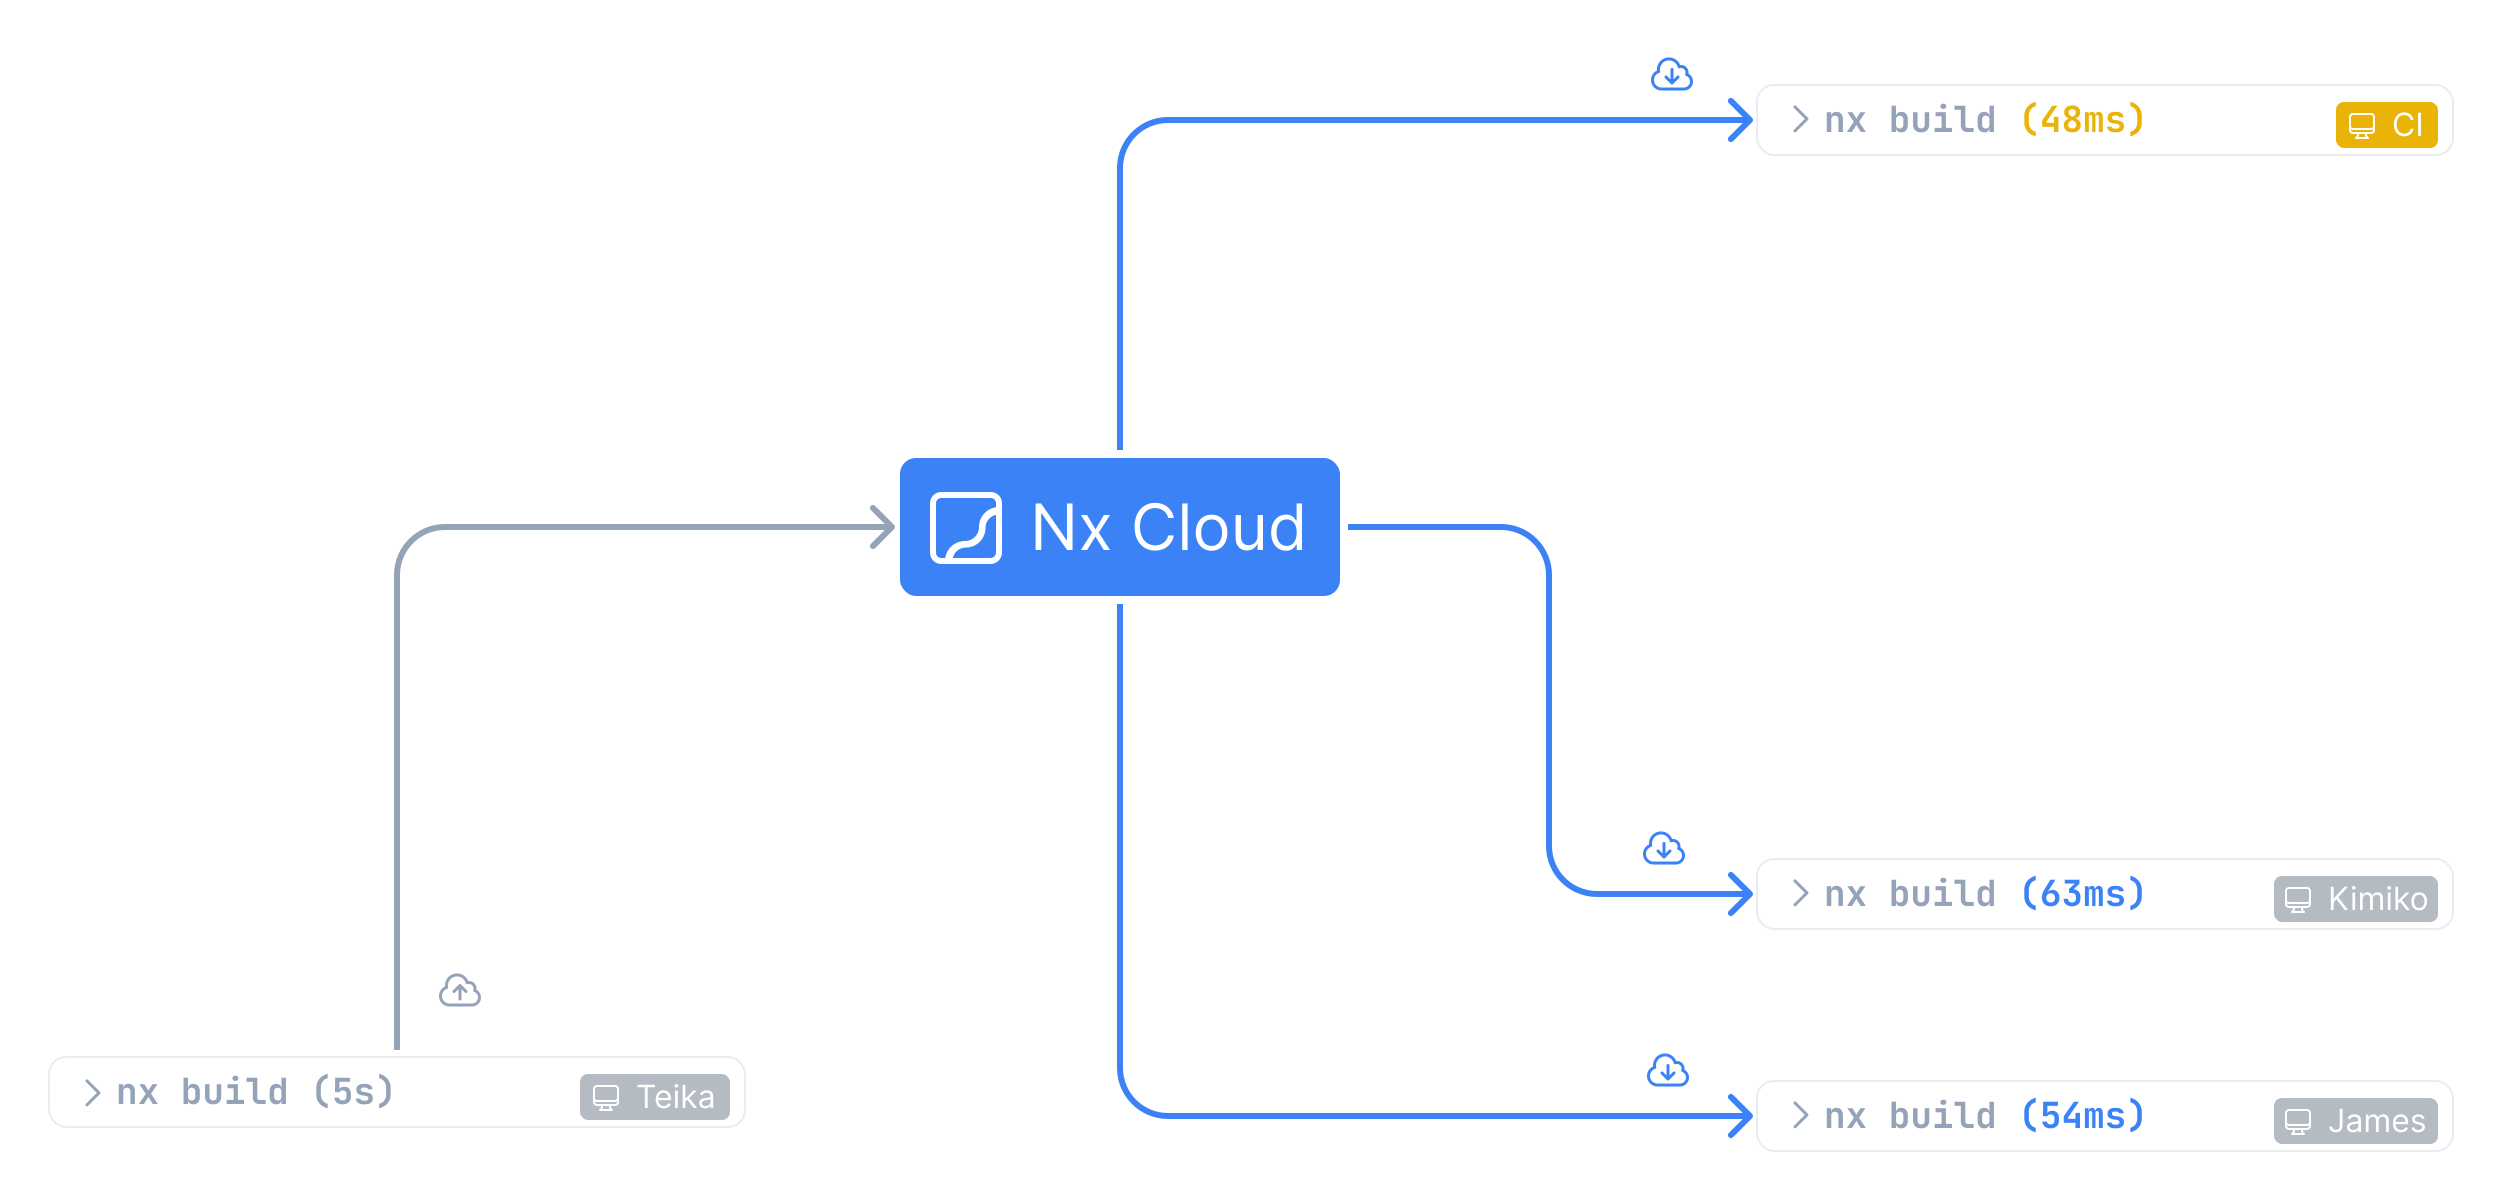 <svg xmlns="http://www.w3.org/2000/svg" fill="none" viewBox="0 0 1250 600"><rect width="220" height="69" x="450" y="229" fill="#3B82F6" rx="8"/><rect width="348" height="35" x="24.5" y="528.5" stroke="#94A3B8" stroke-opacity=".2" rx="8.5"/><path stroke="#94A3B8" stroke-linecap="round" stroke-linejoin="round" stroke-width="1.5" d="m43.469 540.438 6 6-6 6"/><path fill="#94A3B8" d="M59.386 552v-9.9h2.196v1.89h.612l-.612.522c0-.816.234-1.452.702-1.908.48-.456 1.134-.684 1.962-.684.972 0 1.746.324 2.322.972.588.648.882 1.518.882 2.61V552H65.2v-6.264c0-.6-.156-1.062-.468-1.386-.312-.324-.75-.486-1.314-.486-.552 0-.99.168-1.314.504-.312.336-.468.816-.468 1.44V552h-2.25Zm10.055 0 3.456-5.112-3.222-4.788h2.538l1.53 2.43c.096.144.18.306.252.486.084.18.15.324.198.432.048-.108.114-.252.198-.432a6.02 6.02 0 0 1 .252-.486l1.548-2.43h2.538l-3.222 4.788L78.945 552h-2.556l-1.71-2.718a4.975 4.975 0 0 1-.27-.504c-.084-.18-.156-.324-.216-.432-.048.108-.114.252-.198.432s-.174.348-.27.504L71.979 552h-2.538Zm27.184.18c-.816 0-1.464-.228-1.944-.684-.48-.468-.72-1.104-.72-1.908l.504.522h-.504V552h-2.196v-13.14h2.25v2.772l-.072 2.358h.522l-.504.522c0-.804.24-1.434.72-1.89.48-.468 1.128-.702 1.944-.702.996 0 1.794.342 2.394 1.026.6.684.9 1.608.9 2.772v2.682c0 1.152-.3 2.07-.9 2.754-.6.684-1.398 1.026-2.394 1.026Zm-.792-1.944c.576 0 1.026-.168 1.35-.504.324-.336.486-.816.486-1.44v-2.484c0-.624-.162-1.104-.486-1.44-.324-.336-.774-.504-1.35-.504-.564 0-1.008.174-1.332.522-.324.336-.486.81-.486 1.422v2.484c0 .612.162 1.092.486 1.44.324.336.768.504 1.332.504Zm10.739 1.944c-1.26 0-2.25-.348-2.97-1.044-.72-.708-1.08-1.668-1.08-2.88V542.1h2.25v6.138c0 .636.156 1.128.468 1.476.312.336.756.504 1.332.504.564 0 1.002-.168 1.314-.504.324-.348.486-.84.486-1.476V542.1h2.25v6.156c0 1.212-.366 2.172-1.098 2.88-.732.696-1.716 1.044-2.952 1.044Zm6.761-.18v-2.052h3.456v-5.814h-3.006V542.1h5.166v7.848h3.06V552h-8.676Zm4.356-11.556c-.456 0-.816-.114-1.08-.342-.264-.24-.396-.558-.396-.954 0-.396.132-.708.396-.936.264-.24.624-.36 1.08-.36.456 0 .816.12 1.08.36.264.228.396.54.396.936s-.132.714-.396.954c-.264.228-.624.342-1.08.342ZM129.67 552c-.648 0-1.218-.132-1.71-.396-.48-.264-.858-.636-1.134-1.116-.276-.492-.414-1.056-.414-1.692v-7.902h-3.168v-2.034h5.418v9.936c0 .36.102.648.306.864.216.204.504.306.864.306h2.988V552h-3.15Zm8.435.18c-.984 0-1.782-.342-2.394-1.026-.6-.684-.9-1.602-.9-2.754v-2.682c0-1.164.3-2.088.9-2.772.6-.684 1.398-1.026 2.394-1.026.816 0 1.464.234 1.944.702.48.456.72 1.086.72 1.89l-.504-.522h.522l-.072-2.358v-2.772h2.25V552h-2.196v-1.89h-.504l.504-.522c0 .804-.24 1.44-.72 1.908-.48.456-1.128.684-1.944.684Zm.792-1.944c.576 0 1.02-.168 1.332-.504.324-.348.486-.828.486-1.44v-2.484c0-.612-.162-1.086-.486-1.422-.312-.348-.756-.522-1.332-.522-.576 0-1.026.168-1.35.504-.324.336-.486.816-.486 1.44v2.484c0 .624.162 1.104.486 1.44.324.336.774.504 1.35.504Zm24.97 3.924c-1.824-.48-3.234-1.326-4.23-2.538-.996-1.224-1.494-2.712-1.494-4.464V543.9c0-1.152.228-2.196.684-3.132.468-.948 1.128-1.752 1.98-2.412.864-.672 1.884-1.164 3.06-1.476v2.214c-.708.168-1.326.474-1.854.918-.516.444-.912.996-1.188 1.656-.276.66-.414 1.404-.414 2.232v3.258c0 .804.138 1.536.414 2.196.276.648.672 1.194 1.188 1.638.528.432 1.146.732 1.854.9v2.268Zm7.445-1.98c-1.212 0-2.184-.3-2.916-.9-.732-.612-1.134-1.44-1.206-2.484h2.25c.048.456.228.81.54 1.062.324.24.768.36 1.332.36.624 0 1.098-.162 1.422-.486.324-.336.486-.798.486-1.386v-1.278c0-.6-.162-1.056-.486-1.368-.324-.324-.798-.486-1.422-.486-.384 0-.714.078-.99.234-.276.156-.486.372-.63.648h-2.196l.09-7.236h7.398v2.034h-5.274l-.036 3.816h.522l-.54.45c0-.552.216-.984.648-1.296.444-.324 1.038-.486 1.782-.486 1.068-.012 1.896.312 2.484.972.6.648.9 1.554.9 2.718v1.278c0 1.188-.372 2.124-1.116 2.808-.732.684-1.746 1.026-3.042 1.026Zm10.433-.018c-.756 0-1.416-.12-1.98-.36-.564-.24-1.008-.57-1.332-.99-.312-.432-.48-.936-.504-1.512h2.25c.024.312.174.564.45.756.288.192.66.288 1.116.288h.792c.552 0 .966-.108 1.242-.324.276-.216.414-.51.414-.882 0-.348-.126-.618-.378-.81-.24-.204-.618-.336-1.134-.396l-1.224-.18c-1.128-.156-1.956-.456-2.484-.9s-.792-1.11-.792-1.998c0-.924.312-1.638.936-2.142.624-.516 1.542-.774 2.754-.774h.684c1.104 0 1.986.246 2.646.738.66.492 1.014 1.152 1.062 1.98h-2.25c-.036-.264-.186-.48-.45-.648-.252-.168-.588-.252-1.008-.252h-.684c-.516 0-.894.096-1.134.288-.228.18-.342.45-.342.81 0 .336.102.588.306.756.204.156.534.27.99.342l1.278.18c1.176.168 2.04.486 2.592.954.564.456.846 1.134.846 2.034 0 .96-.33 1.71-.99 2.25-.648.528-1.608.792-2.88.792h-.792Zm7.841 1.998v-2.268c.72-.168 1.338-.468 1.854-.9.516-.444.912-.99 1.188-1.638.276-.66.414-1.392.414-2.196V543.9c0-.828-.138-1.572-.414-2.232-.276-.66-.672-1.212-1.188-1.656-.516-.444-1.134-.75-1.854-.918v-2.214c1.188.312 2.208.804 3.06 1.476.852.66 1.506 1.464 1.962 2.412.468.936.702 1.98.702 3.132v3.258c0 1.752-.498 3.24-1.494 4.464-.996 1.212-2.406 2.058-4.23 2.538Z"/><g filter="url(#a)"><rect width="75" height="23" x="290" y="535" fill="#475569" fill-opacity=".4" rx="4"/><path fill="#fff" d="M318.773 541.614v-1.25h8.727v1.25h-3.659V552h-1.409v-10.386h-3.659Zm13.113 10.568c-.841 0-1.566-.186-2.176-.557-.606-.375-1.074-.898-1.403-1.568-.326-.674-.489-1.459-.489-2.352 0-.894.163-1.682.489-2.364.329-.686.788-1.22 1.375-1.602.591-.387 1.28-.58 2.068-.58.455 0 .903.076 1.347.227.443.152.846.398 1.21.739.363.337.653.784.869 1.341.216.557.324 1.242.324 2.057v.568h-6.727v-1.159h5.363c0-.493-.098-.932-.295-1.318-.193-.387-.47-.692-.83-.915-.356-.224-.776-.335-1.261-.335-.534 0-.996.132-1.386.397-.387.262-.684.603-.892 1.023-.209.421-.313.871-.313 1.352v.773c0 .659.114 1.218.341 1.676.231.455.551.801.96 1.04.409.235.885.352 1.426.352.353 0 .671-.049.955-.147.288-.103.536-.254.744-.455.209-.205.37-.458.483-.761l1.296.363c-.137.44-.366.826-.688 1.159-.322.33-.72.587-1.193.773-.474.182-1.006.273-1.597.273Zm5.654-.182v-8.727h1.341V552h-1.341Zm.682-10.182c-.262 0-.487-.089-.677-.267-.185-.178-.278-.392-.278-.642s.093-.464.278-.642c.19-.178.415-.267.677-.267.261 0 .484.089.67.267.189.178.284.392.284.642s-.095.464-.284.642c-.186.178-.409.267-.67.267Zm4.365 7-.023-1.659h.273l3.818-3.886h1.659l-4.068 4.113h-.114l-1.545 1.432Zm-1.25 3.182v-11.636h1.341V552h-1.341Zm5.545 0-3.409-4.318.955-.932 4.159 5.25h-1.705Zm5.726.205c-.553 0-1.055-.105-1.506-.313-.45-.212-.808-.517-1.074-.915-.265-.401-.397-.886-.397-1.454 0-.5.098-.906.295-1.216.197-.315.46-.561.79-.739.329-.178.693-.31 1.091-.398.401-.09.805-.162 1.21-.215.53-.069.96-.12 1.29-.154.333-.038.576-.1.727-.187.155-.087.233-.239.233-.455v-.045c0-.561-.153-.997-.46-1.307-.303-.311-.763-.466-1.381-.466-.64 0-1.142.14-1.506.42-.363.281-.619.58-.767.898l-1.272-.454c.227-.531.53-.944.909-1.239.382-.299.799-.508 1.25-.625.454-.121.901-.182 1.341-.182.28 0 .602.034.966.102.367.065.721.199 1.062.404.345.204.631.513.858.926.227.413.341.966.341 1.659V552h-1.341v-1.182h-.068c-.091.19-.243.392-.455.608-.212.216-.494.4-.846.551-.353.152-.782.228-1.29.228Zm.204-1.205c.531 0 .978-.104 1.341-.312.368-.209.644-.478.83-.807.189-.33.284-.676.284-1.04v-1.227c-.057.068-.182.13-.375.187-.189.053-.409.101-.659.142-.246.038-.487.072-.722.102-.231.027-.418.05-.562.069-.349.045-.674.119-.977.221-.3.099-.542.248-.728.449-.181.197-.272.466-.272.807 0 .466.172.818.517 1.057.348.235.789.352 1.323.352Z"/><path stroke="#fff" stroke-linecap="round" stroke-linejoin="round" d="M301 550.5v.671c0 .263-.052.523-.152.766-.101.243-.248.463-.434.649L300 553h6l-.414-.414a2.005 2.005 0 0 1-.434-.649c-.1-.243-.152-.503-.152-.766v-.671m4-8v6.5c0 .398-.158.779-.439 1.061-.282.281-.663.439-1.061.439h-9c-.398 0-.779-.158-1.061-.439A1.503 1.503 0 0 1 297 549v-6.5m12 0c0-.398-.158-.779-.439-1.061A1.503 1.503 0 0 0 307.5 541h-9c-.398 0-.779.158-1.061.439-.281.282-.439.663-.439 1.061m12 0v4.5c0 .398-.158.779-.439 1.061-.282.281-.663.439-1.061.439h-9c-.398 0-.779-.158-1.061-.439A1.503 1.503 0 0 1 297 547v-4.5"/></g><path fill="#94A3B8" d="M447.061 264.561c.585-.586.585-1.536 0-2.122l-9.546-9.546c-.586-.585-1.536-.585-2.122 0-.585.586-.585 1.536 0 2.122l8.486 8.485-8.486 8.485c-.585.586-.585 1.536 0 2.122.586.585 1.536.585 2.122 0l9.546-9.546ZM200 525V287.5h-3V525h3Zm22.5-260H446v-3H222.5v3ZM200 287.5c0-12.426 10.074-22.5 22.5-22.5v-3c-14.083 0-25.5 11.417-25.5 25.5h3Z"/><path stroke="#94A3B8" stroke-linecap="round" stroke-linejoin="round" stroke-width="1.5" d="M230 499.5v-6.75m0 0 3 3m-3-3-3 3m-2.25 6.75a4.496 4.496 0 0 1-2.922-1.073 4.502 4.502 0 0 1-1.526-2.713 4.497 4.497 0 0 1 .6-3.054c.556-.914 1.421-1.6 2.438-1.935a5.254 5.254 0 0 1 .753-3.87 5.249 5.249 0 0 1 3.234-2.254 5.252 5.252 0 0 1 3.892.632 5.247 5.247 0 0 1 2.354 3.162 3.007 3.007 0 0 1 1.645-.06 3 3 0 0 1 2.113 3.908c.819.313 1.502.903 1.932 1.666.429.764.578 1.654.42 2.516a3.748 3.748 0 0 1-1.286 2.203 3.747 3.747 0 0 1-2.397.872h-11.25Z"/><g stroke="#fff" stroke-width="3" clip-path="url(#b)"><path d="M499.5 251.625v4.125c-4.554 0-8.25 3.696-8.25 8.25s-3.696 8.25-8.25 8.25-8.25 3.696-8.25 8.25h-4.125c-2.277 0-4.125-1.848-4.125-4.125v-24.75c0-2.277 1.848-4.125 4.125-4.125h24.75c2.277 0 4.125 1.848 4.125 4.125Z"/><path d="M499.5 255v21.25c0 2.346-1.904 4.25-4.25 4.25H474c0-4.692 3.808-8.5 8.5-8.5s8.5-3.808 8.5-8.5 3.808-8.5 8.5-8.5Z"/></g><path fill="#fff" d="M536.273 251.727V275h-2.728l-12.681-18.273h-.228V275h-2.818v-23.273h2.727l12.728 18.318h.227v-18.318h2.773Zm7.275 5.818 4.182 7.137 4.182-7.137h3.091l-5.637 8.728 5.637 8.727h-3.091l-4.182-6.773-4.182 6.773h-3.091l5.546-8.727-5.546-8.728h3.091ZM586.92 259h-2.818c-.166-.811-.458-1.523-.875-2.136-.409-.614-.909-1.129-1.5-1.546-.583-.424-1.231-.742-1.943-.954-.712-.212-1.454-.319-2.227-.319-1.409 0-2.686.357-3.83 1.069-1.136.712-2.041 1.761-2.716 3.147-.666 1.387-1 3.087-1 5.103 0 2.015.334 3.716 1 5.102.675 1.386 1.58 2.436 2.716 3.148 1.144.712 2.421 1.068 3.83 1.068.773 0 1.515-.106 2.227-.318.712-.212 1.36-.527 1.943-.944.591-.424 1.091-.943 1.5-1.556.417-.622.709-1.334.875-2.137h2.818c-.212 1.19-.598 2.254-1.159 3.193-.56.94-1.257 1.739-2.091 2.398-.833.652-1.768 1.148-2.806 1.489-1.031.341-2.133.511-3.307.511-1.985 0-3.75-.485-5.296-1.454-1.545-.97-2.761-2.349-3.647-4.137-.887-1.788-1.33-3.909-1.33-6.363 0-2.455.443-4.576 1.33-6.364.886-1.788 2.102-3.167 3.647-4.136 1.546-.97 3.311-1.455 5.296-1.455 1.174 0 2.276.171 3.307.511 1.038.341 1.973.841 2.806 1.5.834.652 1.531 1.447 2.091 2.387.561.932.947 1.996 1.159 3.193Zm6.873-7.273V275h-2.682v-23.273h2.682Zm12.002 23.637c-1.575 0-2.958-.375-4.147-1.125-1.182-.75-2.106-1.8-2.773-3.148-.659-1.349-.989-2.924-.989-4.727 0-1.819.33-3.406.989-4.762.667-1.356 1.591-2.409 2.773-3.159 1.189-.75 2.572-1.125 4.147-1.125 1.576 0 2.955.375 4.137 1.125 1.189.75 2.113 1.803 2.773 3.159.666 1.356 1 2.943 1 4.762 0 1.803-.334 3.378-1 4.727-.66 1.348-1.584 2.398-2.773 3.148-1.182.75-2.561 1.125-4.137 1.125Zm0-2.409c1.197 0 2.182-.307 2.955-.921.773-.614 1.345-1.42 1.716-2.42s.557-2.084.557-3.25c0-1.167-.186-2.254-.557-3.262-.371-1.007-.943-1.822-1.716-2.443s-1.758-.932-2.955-.932-2.181.311-2.954.932c-.773.621-1.345 1.436-1.716 2.443-.371 1.008-.557 2.095-.557 3.262 0 1.166.186 2.25.557 3.25.371 1 .943 1.806 1.716 2.42.773.614 1.757.921 2.954.921Zm23.003-5.091v-10.319h2.682V275h-2.682v-2.955h-.182c-.409.887-1.045 1.641-1.909 2.262-.863.613-1.954.92-3.272.92-1.091 0-2.061-.238-2.909-.716-.849-.484-1.516-1.212-2-2.181-.485-.978-.728-2.209-.728-3.694v-11.091h2.682v10.91c0 1.272.356 2.287 1.068 3.045.72.758 1.637 1.136 2.75 1.136.667 0 1.345-.17 2.034-.511.697-.341 1.281-.864 1.75-1.568.478-.705.716-1.602.716-2.693Zm14.185 7.5c-1.455 0-2.739-.368-3.852-1.103-1.114-.742-1.985-1.788-2.614-3.136-.629-1.356-.943-2.958-.943-4.807 0-1.833.314-3.424.943-4.773.629-1.348 1.504-2.39 2.625-3.125 1.121-.734 2.417-1.102 3.886-1.102 1.137 0 2.035.19 2.694.568.666.372 1.174.796 1.522 1.273.356.47.633.856.83 1.159h.227v-8.591h2.682V275h-2.591v-2.682h-.318c-.197.318-.477.72-.841 1.205-.364.477-.883.905-1.557 1.284-.674.371-1.572.557-2.693.557Zm.364-2.409c1.075 0 1.984-.281 2.727-.841.742-.569 1.307-1.353 1.693-2.353.386-1.007.58-2.17.58-3.488 0-1.303-.19-2.443-.569-3.421-.378-.985-.939-1.75-1.681-2.295-.743-.553-1.659-.83-2.75-.83-1.137 0-2.084.292-2.841.875-.75.576-1.315 1.36-1.694 2.353-.371.984-.556 2.09-.556 3.318 0 1.242.189 2.371.568 3.386.386 1.008.954 1.811 1.704 2.409.758.591 1.697.887 2.819.887Z"/><path stroke="#3B82F6" stroke-linecap="round" stroke-linejoin="round" stroke-width="1.5" d="M834 532.75v6.75m0 0-3-3m3 3 3-3m-8.25 6a4.496 4.496 0 0 1-2.922-1.073 4.502 4.502 0 0 1-1.526-2.713 4.497 4.497 0 0 1 .6-3.054c.556-.914 1.421-1.6 2.438-1.935a5.254 5.254 0 0 1 .753-3.87 5.249 5.249 0 0 1 3.234-2.254 5.252 5.252 0 0 1 3.892.632 5.247 5.247 0 0 1 2.354 3.162 3.007 3.007 0 0 1 1.645-.06 3 3 0 0 1 2.113 3.908c.819.313 1.502.903 1.932 1.666.429.764.578 1.654.42 2.516a3.748 3.748 0 0 1-1.286 2.203 3.747 3.747 0 0 1-2.397.872h-11.25Z"/><rect width="348" height="35" x="878.5" y="540.5" stroke="#94A3B8" stroke-opacity=".2" rx="8.5"/><path stroke="#94A3B8" stroke-linecap="round" stroke-linejoin="round" stroke-width="1.5" d="m897.469 551.438 6 6-6 6"/><path fill="#94A3B8" d="M913.386 564v-9.9h2.196v1.89h.612l-.612.522c0-.816.234-1.452.702-1.908.48-.456 1.134-.684 1.962-.684.972 0 1.746.324 2.322.972.588.648.882 1.518.882 2.61V564h-2.25v-6.264c0-.6-.156-1.062-.468-1.386-.312-.324-.75-.486-1.314-.486-.552 0-.99.168-1.314.504-.312.336-.468.816-.468 1.44V564h-2.25Zm10.055 0 3.456-5.112-3.222-4.788h2.538l1.53 2.43c.096.144.18.306.252.486.084.18.15.324.198.432.048-.108.114-.252.198-.432a6.02 6.02 0 0 1 .252-.486l1.548-2.43h2.538l-3.222 4.788 3.438 5.112h-2.556l-1.71-2.718a4.975 4.975 0 0 1-.27-.504c-.084-.18-.156-.324-.216-.432-.048.108-.114.252-.198.432s-.174.348-.27.504L925.979 564h-2.538Zm27.184.18c-.816 0-1.464-.228-1.944-.684-.48-.468-.72-1.104-.72-1.908l.504.522h-.504V564h-2.196v-13.14h2.25v2.772l-.072 2.358h.522l-.504.522c0-.804.24-1.434.72-1.89.48-.468 1.128-.702 1.944-.702.996 0 1.794.342 2.394 1.026.6.684.9 1.608.9 2.772v2.682c0 1.152-.3 2.07-.9 2.754-.6.684-1.398 1.026-2.394 1.026Zm-.792-1.944c.576 0 1.026-.168 1.35-.504.324-.336.486-.816.486-1.44v-2.484c0-.624-.162-1.104-.486-1.44-.324-.336-.774-.504-1.35-.504-.564 0-1.008.174-1.332.522-.324.336-.486.81-.486 1.422v2.484c0 .612.162 1.092.486 1.44.324.336.768.504 1.332.504Zm10.739 1.944c-1.26 0-2.25-.348-2.97-1.044-.72-.708-1.08-1.668-1.08-2.88V554.1h2.25v6.138c0 .636.156 1.128.468 1.476.312.336.756.504 1.332.504.564 0 1.002-.168 1.314-.504.324-.348.486-.84.486-1.476V554.1h2.25v6.156c0 1.212-.366 2.172-1.098 2.88-.732.696-1.716 1.044-2.952 1.044Zm6.761-.18v-2.052h3.456v-5.814h-3.006V554.1h5.166v7.848h3.06V564h-8.676Zm4.356-11.556c-.456 0-.816-.114-1.08-.342-.264-.24-.396-.558-.396-.954 0-.396.132-.708.396-.936.264-.24.624-.36 1.08-.36.456 0 .816.12 1.08.36.264.228.396.54.396.936s-.132.714-.396.954c-.264.228-.624.342-1.08.342ZM983.67 564c-.648 0-1.218-.132-1.71-.396-.48-.264-.858-.636-1.134-1.116-.276-.492-.414-1.056-.414-1.692v-7.902h-3.168v-2.034h5.418v9.936c0 .36.102.648.306.864.216.204.504.306.864.306h2.988V564h-3.15Zm8.435.18c-.984 0-1.782-.342-2.394-1.026-.6-.684-.9-1.602-.9-2.754v-2.682c0-1.164.3-2.088.9-2.772.6-.684 1.398-1.026 2.394-1.026.816 0 1.464.234 1.944.702.48.456.72 1.086.72 1.89l-.504-.522h.522l-.072-2.358v-2.772h2.25V564h-2.196v-1.89h-.504l.504-.522c0 .804-.24 1.44-.72 1.908-.48.456-1.128.684-1.944.684Zm.792-1.944c.576 0 1.02-.168 1.332-.504.324-.348.486-.828.486-1.44v-2.484c0-.612-.162-1.086-.486-1.422-.312-.348-.756-.522-1.332-.522-.576 0-1.026.168-1.35.504-.324.336-.486.816-.486 1.44v2.484c0 .624.162 1.104.486 1.44.324.336.774.504 1.35.504Z"/><path fill="#3B82F6" d="M1017.87 566.16c-1.83-.48-3.24-1.326-4.23-2.538-1-1.224-1.5-2.712-1.5-4.464V555.9c0-1.152.23-2.196.69-3.132.46-.948 1.12-1.752 1.98-2.412.86-.672 1.88-1.164 3.06-1.476v2.214c-.71.168-1.33.474-1.86.918-.51.444-.91.996-1.19 1.656-.27.66-.41 1.404-.41 2.232v3.258c0 .804.14 1.536.41 2.196.28.648.68 1.194 1.19 1.638.53.432 1.15.732 1.86.9v2.268Zm7.44-1.98c-1.21 0-2.18-.3-2.91-.9-.74-.612-1.14-1.44-1.21-2.484h2.25c.05.456.23.81.54 1.062.32.24.77.36 1.33.36.63 0 1.1-.162 1.42-.486.33-.336.49-.798.49-1.386v-1.278c0-.6-.16-1.056-.49-1.368-.32-.324-.79-.486-1.42-.486-.38 0-.71.078-.99.234-.27.156-.48.372-.63.648h-2.19l.09-7.236h7.39v2.034h-5.27l-.04 3.816h.53l-.54.45c0-.552.21-.984.64-1.296.45-.324 1.04-.486 1.79-.486 1.06-.012 1.89.312 2.48.972.6.648.9 1.554.9 2.718v1.278c0 1.188-.37 2.124-1.12 2.808-.73.684-1.74 1.026-3.04 1.026Zm12.43-.18v-2.61h-5.85v-3.258l5.06-7.272h2.52l-5.42 7.866v.684h3.69v-2.97h2.25V564h-2.25Zm4.71 0v-9.9h1.84v1.332h.38l-.31.324c0-.552.16-.996.47-1.332.31-.336.71-.504 1.2-.504.53 0 .94.216 1.23.648.3.432.45 1.014.45 1.746l-.4-.882h.61l-.23.324c0-.552.16-.996.47-1.332.31-.336.72-.504 1.24-.504.61 0 1.1.228 1.46.684.36.456.54 1.074.54 1.854V564h-1.98v-7.452c0-.324-.07-.576-.22-.756-.14-.192-.35-.288-.63-.288-.26 0-.47.09-.63.27-.14.18-.21.438-.21.774V564h-1.62v-7.452c0-.336-.08-.594-.22-.774-.14-.18-.35-.27-.63-.27s-.49.09-.63.27c-.13.18-.2.438-.2.774V564h-1.98Zm14.88.162c-.76 0-1.42-.12-1.98-.36s-1.01-.57-1.33-.99c-.31-.432-.48-.936-.51-1.512h2.25c.03.312.18.564.45.756.29.192.66.288 1.12.288h.79c.55 0 .97-.108 1.24-.324.28-.216.42-.51.42-.882 0-.348-.13-.618-.38-.81-.24-.204-.62-.336-1.13-.396l-1.23-.18c-1.13-.156-1.95-.456-2.48-.9s-.79-1.11-.79-1.998c0-.924.31-1.638.93-2.142.63-.516 1.54-.774 2.76-.774h.68c1.1 0 1.99.246 2.65.738.66.492 1.01 1.152 1.06 1.98h-2.25c-.04-.264-.19-.48-.45-.648-.25-.168-.59-.252-1.01-.252h-.68c-.52 0-.9.096-1.14.288-.23.18-.34.45-.34.81 0 .336.1.588.31.756.2.156.53.27.99.342l1.27.18c1.18.168 2.04.486 2.6.954.56.456.84 1.134.84 2.034 0 .96-.33 1.71-.99 2.25-.65.528-1.61.792-2.88.792h-.79Zm7.84 1.998v-2.268c.72-.168 1.34-.468 1.86-.9.51-.444.91-.99 1.18-1.638.28-.66.42-1.392.42-2.196V555.9c0-.828-.14-1.572-.42-2.232-.27-.66-.67-1.212-1.18-1.656-.52-.444-1.14-.75-1.86-.918v-2.214c1.19.312 2.21.804 3.06 1.476.85.66 1.51 1.464 1.96 2.412.47.936.71 1.98.71 3.132v3.258c0 1.752-.5 3.24-1.5 4.464-.99 1.212-2.4 2.058-4.23 2.538Z"/><g filter="url(#c)"><rect width="82" height="23" x="1137" y="547" fill="#475569" fill-opacity=".4" rx="4"/><path fill="#fff" d="M1169.86 552.364h1.41v8.318c0 .742-.13 1.373-.41 1.892-.27.519-.65.913-1.15 1.182-.5.269-1.08.403-1.76.403-.63 0-1.2-.115-1.69-.347-.5-.234-.89-.568-1.17-1-.29-.431-.43-.945-.43-1.539h1.39c0 .329.08.617.24.863.17.243.39.432.68.569.29.136.62.204.98.204.41 0 .75-.085 1.04-.256.28-.17.5-.42.65-.75.15-.333.22-.74.22-1.221v-8.318Zm6.62 11.841c-.55 0-1.05-.105-1.5-.313-.45-.212-.81-.517-1.08-.915-.26-.401-.39-.886-.39-1.454 0-.5.09-.906.29-1.216.2-.315.46-.561.79-.739.33-.178.69-.31 1.09-.398.4-.09.81-.162 1.21-.215.53-.069.96-.12 1.29-.154.34-.038.58-.1.73-.187.15-.087.23-.239.23-.455v-.045c0-.561-.15-.997-.46-1.307-.3-.311-.76-.466-1.38-.466-.64 0-1.14.14-1.5.42-.37.281-.62.58-.77.898l-1.27-.454c.22-.531.53-.944.9-1.239.39-.299.8-.508 1.25-.625.46-.121.91-.182 1.35-.182.28 0 .6.034.96.102.37.065.72.199 1.06.404.35.204.63.513.86.926.23.413.34.966.34 1.659V564h-1.34v-1.182h-.07c-.09.19-.24.392-.45.608-.21.216-.49.4-.85.551-.35.152-.78.228-1.29.228Zm.21-1.205c.53 0 .97-.104 1.34-.312.37-.209.64-.478.83-.807.19-.33.28-.676.28-1.04v-1.227c-.05.068-.18.13-.37.187-.19.053-.41.101-.66.142-.25.038-.49.072-.72.102-.23.027-.42.05-.57.069-.34.045-.67.119-.97.221-.3.099-.55.248-.73.449-.18.197-.27.466-.27.807 0 .466.17.818.51 1.057.35.235.79.352 1.33.352Zm6.24 1v-8.727h1.3v1.363h.11c.18-.466.47-.827.88-1.085.41-.261.89-.392 1.46-.392.58 0 1.06.131 1.44.392.38.258.69.619.9 1.085h.09c.23-.45.56-.808 1.01-1.074.44-.268.98-.403 1.61-.403.78 0 1.41.244 1.91.733.5.485.74 1.241.74 2.267V564h-1.34v-5.841c0-.644-.17-1.104-.52-1.381-.36-.276-.77-.414-1.25-.414-.61 0-1.09.185-1.42.556-.34.368-.51.834-.51 1.398V564h-1.36v-5.977c0-.496-.17-.896-.49-1.199-.32-.307-.73-.46-1.24-.46-.35 0-.68.092-.98.278-.3.186-.54.443-.73.773-.18.326-.27.702-.27 1.13V564h-1.34Zm17.57.182c-.85 0-1.57-.186-2.18-.557-.61-.375-1.07-.898-1.4-1.568-.33-.674-.49-1.459-.49-2.352 0-.894.16-1.682.49-2.364.33-.686.78-1.22 1.37-1.602.59-.387 1.28-.58 2.07-.58.45 0 .9.076 1.35.227.44.152.84.398 1.21.739.36.337.65.784.87 1.341.21.557.32 1.242.32 2.057v.568h-6.73v-1.159h5.37c0-.493-.1-.932-.3-1.318-.19-.387-.47-.692-.83-.915-.36-.224-.78-.335-1.26-.335-.53 0-1 .132-1.39.397-.38.262-.68.603-.89 1.023-.21.421-.31.871-.31 1.352v.773c0 .659.11 1.218.34 1.676.23.455.55.801.96 1.04.41.235.88.352 1.43.352.35 0 .67-.049.95-.147.29-.103.54-.254.74-.455.21-.205.37-.458.49-.761l1.29.363c-.13.44-.36.826-.68 1.159-.33.33-.72.587-1.2.773-.47.182-1 .273-1.59.273Zm11.83-6.955-1.2.341c-.08-.201-.19-.396-.34-.585-.14-.193-.34-.352-.59-.477-.25-.125-.57-.188-.96-.188-.53 0-.98.123-1.34.37-.35.242-.52.551-.52.926 0 .333.12.596.36.789.24.194.62.355 1.14.483l1.29.319c.78.189 1.36.479 1.75.869.38.386.57.884.57 1.494 0 .5-.14.947-.43 1.341s-.68.705-1.19.932c-.52.227-1.11.341-1.79.341-.89 0-1.63-.193-2.21-.58-.58-.386-.95-.95-1.11-1.693l1.28-.318c.12.47.35.822.68 1.057.34.235.79.352 1.34.352.62 0 1.12-.133 1.49-.398.37-.269.55-.591.55-.966 0-.303-.1-.556-.31-.761-.22-.208-.54-.364-.98-.466l-1.46-.341c-.8-.189-1.38-.483-1.76-.88-.37-.402-.55-.904-.55-1.506 0-.493.13-.928.41-1.307.28-.379.66-.676 1.14-.892.49-.216 1.04-.324 1.65-.324.86 0 1.54.189 2.03.568.5.379.85.879 1.06 1.5Z"/><path stroke="#fff" stroke-linecap="round" stroke-linejoin="round" d="M1147 562.5v.671c0 .263-.05.523-.15.766-.1.243-.25.463-.44.649l-.41.414h6l-.41-.414c-.19-.186-.34-.406-.44-.649-.1-.243-.15-.503-.15-.766v-.671m4-8v6.5c0 .398-.16.779-.44 1.061-.28.281-.66.439-1.06.439h-9c-.4 0-.78-.158-1.06-.439-.28-.282-.44-.663-.44-1.061v-6.5m12 0c0-.398-.16-.779-.44-1.061-.28-.281-.66-.439-1.06-.439h-9c-.4 0-.78.158-1.06.439-.28.282-.44.663-.44 1.061m12 0v4.5c0 .398-.16.779-.44 1.061-.28.281-.66.439-1.06.439h-9c-.4 0-.78-.158-1.06-.439-.28-.282-.44-.663-.44-1.061v-4.5"/></g><path fill="#3B82F6" d="M876.061 559.061c.585-.586.585-1.536 0-2.122l-9.546-9.546c-.586-.585-1.536-.585-2.122 0-.585.586-.585 1.536 0 2.122l8.486 8.485-8.486 8.485c-.585.586-.585 1.536 0 2.122.586.585 1.536.585 2.122 0l9.546-9.546ZM558.5 302v232h3V302h-3ZM584 559.5h291v-3H584v3ZM558.5 534c0 14.083 11.417 25.5 25.5 25.5v-3c-12.426 0-22.5-10.074-22.5-22.5h-3Z"/><path stroke="#3B82F6" stroke-linecap="round" stroke-linejoin="round" stroke-width="1.5" d="M832 421.75v6.75m0 0-3-3m3 3 3-3m-8.25 6a4.496 4.496 0 0 1-2.922-1.073 4.502 4.502 0 0 1-1.526-2.713 4.497 4.497 0 0 1 .6-3.054c.556-.914 1.421-1.6 2.438-1.935a5.254 5.254 0 0 1 .753-3.87 5.249 5.249 0 0 1 3.234-2.254 5.252 5.252 0 0 1 3.892.632 5.247 5.247 0 0 1 2.354 3.162 3.007 3.007 0 0 1 1.645-.06 3 3 0 0 1 2.113 3.908c.819.313 1.502.903 1.932 1.666.429.764.578 1.654.42 2.516a3.748 3.748 0 0 1-1.286 2.203 3.747 3.747 0 0 1-2.397.872h-11.25Z"/><rect width="348" height="35" x="878.5" y="429.5" stroke="#94A3B8" stroke-opacity=".2" rx="8.5"/><path stroke="#94A3B8" stroke-linecap="round" stroke-linejoin="round" stroke-width="1.5" d="m897.469 440.438 6 6-6 6"/><path fill="#94A3B8" d="M913.386 453v-9.9h2.196v1.89h.612l-.612.522c0-.816.234-1.452.702-1.908.48-.456 1.134-.684 1.962-.684.972 0 1.746.324 2.322.972.588.648.882 1.518.882 2.61V453h-2.25v-6.264c0-.6-.156-1.062-.468-1.386-.312-.324-.75-.486-1.314-.486-.552 0-.99.168-1.314.504-.312.336-.468.816-.468 1.44V453h-2.25Zm10.055 0 3.456-5.112-3.222-4.788h2.538l1.53 2.43c.096.144.18.306.252.486.084.18.15.324.198.432.048-.108.114-.252.198-.432a6.02 6.02 0 0 1 .252-.486l1.548-2.43h2.538l-3.222 4.788 3.438 5.112h-2.556l-1.71-2.718a4.975 4.975 0 0 1-.27-.504c-.084-.18-.156-.324-.216-.432-.048.108-.114.252-.198.432s-.174.348-.27.504L925.979 453h-2.538Zm27.184.18c-.816 0-1.464-.228-1.944-.684-.48-.468-.72-1.104-.72-1.908l.504.522h-.504V453h-2.196v-13.14h2.25v2.772l-.072 2.358h.522l-.504.522c0-.804.24-1.434.72-1.89.48-.468 1.128-.702 1.944-.702.996 0 1.794.342 2.394 1.026.6.684.9 1.608.9 2.772v2.682c0 1.152-.3 2.07-.9 2.754-.6.684-1.398 1.026-2.394 1.026Zm-.792-1.944c.576 0 1.026-.168 1.35-.504.324-.336.486-.816.486-1.44v-2.484c0-.624-.162-1.104-.486-1.44-.324-.336-.774-.504-1.35-.504-.564 0-1.008.174-1.332.522-.324.336-.486.81-.486 1.422v2.484c0 .612.162 1.092.486 1.44.324.336.768.504 1.332.504Zm10.739 1.944c-1.26 0-2.25-.348-2.97-1.044-.72-.708-1.08-1.668-1.08-2.88V443.1h2.25v6.138c0 .636.156 1.128.468 1.476.312.336.756.504 1.332.504.564 0 1.002-.168 1.314-.504.324-.348.486-.84.486-1.476V443.1h2.25v6.156c0 1.212-.366 2.172-1.098 2.88-.732.696-1.716 1.044-2.952 1.044Zm6.761-.18v-2.052h3.456v-5.814h-3.006V443.1h5.166v7.848h3.06V453h-8.676Zm4.356-11.556c-.456 0-.816-.114-1.08-.342-.264-.24-.396-.558-.396-.954 0-.396.132-.708.396-.936.264-.24.624-.36 1.08-.36.456 0 .816.12 1.08.36.264.228.396.54.396.936s-.132.714-.396.954c-.264.228-.624.342-1.08.342ZM983.67 453c-.648 0-1.218-.132-1.71-.396-.48-.264-.858-.636-1.134-1.116-.276-.492-.414-1.056-.414-1.692v-7.902h-3.168v-2.034h5.418v9.936c0 .36.102.648.306.864.216.204.504.306.864.306h2.988V453h-3.15Zm8.435.18c-.984 0-1.782-.342-2.394-1.026-.6-.684-.9-1.602-.9-2.754v-2.682c0-1.164.3-2.088.9-2.772.6-.684 1.398-1.026 2.394-1.026.816 0 1.464.234 1.944.702.48.456.72 1.086.72 1.89l-.504-.522h.522l-.072-2.358v-2.772h2.25V453h-2.196v-1.89h-.504l.504-.522c0 .804-.24 1.44-.72 1.908-.48.456-1.128.684-1.944.684Zm.792-1.944c.576 0 1.02-.168 1.332-.504.324-.348.486-.828.486-1.44v-2.484c0-.612-.162-1.086-.486-1.422-.312-.348-.756-.522-1.332-.522-.576 0-1.026.168-1.35.504-.324.336-.486.816-.486 1.44v2.484c0 .624.162 1.104.486 1.44.324.336.774.504 1.35.504Z"/><path fill="#3B82F6" d="M1017.87 455.16c-1.83-.48-3.24-1.326-4.23-2.538-1-1.224-1.5-2.712-1.5-4.464V444.9c0-1.152.23-2.196.69-3.132.46-.948 1.12-1.752 1.98-2.412.86-.672 1.88-1.164 3.06-1.476v2.214c-.71.168-1.33.474-1.86.918-.51.444-.91.996-1.19 1.656-.27.66-.41 1.404-.41 2.232v3.258c0 .804.14 1.536.41 2.196.28.648.68 1.194 1.19 1.638.53.432 1.15.732 1.86.9v2.268Zm7.46-1.98c-.88 0-1.65-.18-2.32-.54-.66-.372-1.18-.888-1.55-1.548-.36-.672-.54-1.446-.54-2.322 0-.624.1-1.278.31-1.962.21-.684.51-1.326.88-1.926l3.09-5.022h2.51l-3.89 6.12.11.072c.24-.372.56-.654.97-.846.41-.192.86-.288 1.37-.288.7 0 1.32.168 1.83.504.52.336.92.804 1.21 1.404.29.6.43 1.302.43 2.106 0 .852-.19 1.596-.56 2.232-.36.636-.87 1.134-1.53 1.494-.65.348-1.42.522-2.32.522Zm0-1.908c.66 0 1.19-.21 1.6-.63.41-.432.61-.99.61-1.674 0-.708-.2-1.272-.61-1.692-.41-.432-.94-.648-1.6-.648-.66 0-1.19.216-1.6.648-.41.42-.61.984-.61 1.692 0 .684.2 1.242.61 1.674.41.42.94.63 1.6.63Zm10.67 1.908c-.86 0-1.6-.156-2.24-.468-.62-.312-1.11-.75-1.45-1.314-.35-.564-.53-1.23-.53-1.998h2.27c0 .588.17 1.05.51 1.386.34.324.83.486 1.45.486.63 0 1.11-.168 1.44-.504.34-.336.51-.792.51-1.368v-1.026c0-.588-.17-1.044-.51-1.368-.33-.336-.81-.504-1.44-.504h-1.47v-2.034l2.9-2.682h-5.06v-1.926h7.34v2.034l-3.71 3.402v-.72c1.3 0 2.33.342 3.08 1.026.76.684 1.14 1.608 1.14 2.772v1.026c0 .768-.18 1.434-.53 1.998-.34.564-.84 1.002-1.47 1.314-.64.312-1.38.468-2.23.468Zm6.45-.18v-9.9h1.84v1.332h.38l-.31.324c0-.552.16-.996.47-1.332.31-.336.71-.504 1.2-.504.53 0 .94.216 1.23.648.3.432.45 1.014.45 1.746l-.4-.882h.61l-.23.324c0-.552.16-.996.47-1.332.31-.336.72-.504 1.24-.504.61 0 1.1.228 1.46.684.36.456.54 1.074.54 1.854V453h-1.98v-7.452c0-.324-.07-.576-.22-.756-.14-.192-.35-.288-.63-.288-.26 0-.47.09-.63.27-.14.18-.21.438-.21.774V453h-1.62v-7.452c0-.336-.08-.594-.22-.774-.14-.18-.35-.27-.63-.27s-.49.09-.63.27c-.13.18-.2.438-.2.774V453h-1.98Zm14.88.162c-.76 0-1.42-.12-1.98-.36s-1.01-.57-1.33-.99c-.31-.432-.48-.936-.51-1.512h2.25c.03.312.18.564.45.756.29.192.66.288 1.12.288h.79c.55 0 .97-.108 1.24-.324.28-.216.42-.51.42-.882 0-.348-.13-.618-.38-.81-.24-.204-.62-.336-1.13-.396l-1.23-.18c-1.13-.156-1.95-.456-2.48-.9s-.79-1.11-.79-1.998c0-.924.31-1.638.93-2.142.63-.516 1.54-.774 2.76-.774h.68c1.1 0 1.99.246 2.65.738.66.492 1.01 1.152 1.06 1.98h-2.25c-.04-.264-.19-.48-.45-.648-.25-.168-.59-.252-1.01-.252h-.68c-.52 0-.9.096-1.14.288-.23.18-.34.45-.34.81 0 .336.1.588.31.756.2.156.53.27.99.342l1.27.18c1.18.168 2.04.486 2.6.954.56.456.84 1.134.84 2.034 0 .96-.33 1.71-.99 2.25-.65.528-1.61.792-2.88.792h-.79Zm7.84 1.998v-2.268c.72-.168 1.34-.468 1.86-.9.51-.444.91-.99 1.18-1.638.28-.66.42-1.392.42-2.196V444.9c0-.828-.14-1.572-.42-2.232-.27-.66-.67-1.212-1.18-1.656-.52-.444-1.14-.75-1.86-.918v-2.214c1.19.312 2.21.804 3.06 1.476.85.66 1.51 1.464 1.96 2.412.47.936.71 1.98.71 3.132v3.258c0 1.752-.5 3.24-1.5 4.464-.99 1.212-2.4 2.058-4.23 2.538Z"/><g filter="url(#d)"><rect width="82" height="23" x="1137" y="436" fill="#475569" fill-opacity=".4" rx="4"/><path fill="#fff" d="M1165.41 453v-11.636h1.41v5.772h.13l5.23-5.772h1.84l-4.88 5.25 4.88 6.386h-1.7l-4.05-5.409-1.45 1.636V453h-1.41Zm10.8 0v-8.727h1.34V453h-1.34Zm.68-10.182c-.26 0-.48-.089-.67-.267-.19-.178-.28-.392-.28-.642s.09-.464.28-.642c.19-.178.41-.267.67-.267.26 0 .49.089.67.267.19.178.29.392.29.642s-.1.464-.29.642c-.18.178-.41.267-.67.267Zm3.12 10.182v-8.727h1.29v1.363h.12c.18-.466.47-.827.88-1.085.4-.261.89-.392 1.46-.392s1.05.131 1.44.392c.38.258.68.619.9 1.085h.09c.22-.45.56-.808 1.01-1.074.44-.268.98-.403 1.6-.403.78 0 1.42.244 1.92.733.49.485.74 1.241.74 2.267V453h-1.34v-5.841c0-.644-.17-1.104-.53-1.381-.35-.276-.76-.414-1.24-.414-.61 0-1.09.185-1.43.556-.33.368-.5.834-.5 1.398V453h-1.37v-5.977c0-.496-.16-.896-.48-1.199-.32-.307-.74-.46-1.24-.46-.35 0-.68.092-.98.278-.3.186-.54.443-.73.773-.18.326-.27.702-.27 1.13V453h-1.34Zm13.9 0v-8.727h1.35V453h-1.35Zm.69-10.182c-.26 0-.49-.089-.68-.267-.19-.178-.28-.392-.28-.642s.09-.464.28-.642c.19-.178.42-.267.68-.267.26 0 .48.089.67.267.19.178.28.392.28.642s-.09.464-.28.642c-.19.178-.41.267-.67.267Zm4.36 7-.02-1.659h.27l3.82-3.886h1.66l-4.07 4.113h-.11l-1.55 1.432Zm-1.25 3.182v-11.636h1.34V453h-1.34Zm5.55 0-3.41-4.318.95-.932 4.16 5.25h-1.7Zm6.34.182c-.79 0-1.48-.188-2.07-.563-.59-.375-1.06-.899-1.39-1.574-.33-.674-.49-1.462-.49-2.363 0-.909.16-1.703.49-2.381.33-.678.8-1.204 1.39-1.579.59-.375 1.28-.563 2.07-.563.79 0 1.48.188 2.07.563.59.375 1.06.901 1.39 1.579.33.678.5 1.472.5 2.381 0 .901-.17 1.689-.5 2.363-.33.675-.8 1.199-1.39 1.574-.59.375-1.28.563-2.07.563Zm0-1.205c.6 0 1.09-.153 1.48-.46.38-.307.67-.71.86-1.21.18-.5.27-1.042.27-1.625 0-.584-.09-1.127-.27-1.631-.19-.504-.48-.911-.86-1.221-.39-.311-.88-.466-1.48-.466s-1.09.155-1.48.466c-.38.31-.67.717-.85 1.221-.19.504-.28 1.047-.28 1.631 0 .583.09 1.125.28 1.625.18.5.47.903.85 1.21.39.307.88.46 1.48.46Z"/><path stroke="#fff" stroke-linecap="round" stroke-linejoin="round" d="M1147 451.5v.671c0 .263-.05.523-.15.766-.1.243-.25.463-.44.649l-.41.414h6l-.41-.414c-.19-.186-.34-.406-.44-.649-.1-.243-.15-.503-.15-.766v-.671m4-8v6.5c0 .398-.16.779-.44 1.061-.28.281-.66.439-1.06.439h-9c-.4 0-.78-.158-1.06-.439-.28-.282-.44-.663-.44-1.061v-6.5m12 0c0-.398-.16-.779-.44-1.061-.28-.281-.66-.439-1.06-.439h-9c-.4 0-.78.158-1.06.439-.28.282-.44.663-.44 1.061m12 0v4.5c0 .398-.16.779-.44 1.061-.28.281-.66.439-1.06.439h-9c-.4 0-.78-.158-1.06-.439-.28-.282-.44-.663-.44-1.061v-4.5"/></g><path fill="#3B82F6" d="M876.061 448.061c.585-.586.585-1.536 0-2.122l-9.546-9.546c-.586-.585-1.536-.585-2.122 0-.585.586-.585 1.536 0 2.122l8.486 8.485-8.486 8.485c-.585.586-.585 1.536 0 2.122.586.585 1.536.585 2.122 0l9.546-9.546ZM674 265h76.5v-3H674v3Zm99 22.5V423h3V287.5h-3Zm25.5 161H875v-3h-76.5v3ZM773 423c0 14.083 11.417 25.5 25.5 25.5v-3c-12.426 0-22.5-10.074-22.5-22.5h-3Zm-22.5-158c12.426 0 22.5 10.074 22.5 22.5h3c0-14.083-11.417-25.5-25.5-25.5v3Z"/><path stroke="#3B82F6" stroke-linecap="round" stroke-linejoin="round" stroke-width="1.5" d="M836 34.75v6.75m0 0-3-3m3 3 3-3m-8.25 6a4.501 4.501 0 0 1-2.922-1.073 4.502 4.502 0 0 1-1.526-2.713 4.498 4.498 0 0 1 .6-3.054 4.497 4.497 0 0 1 2.438-1.935 5.253 5.253 0 0 1 .753-3.87 5.249 5.249 0 0 1 3.234-2.255 5.251 5.251 0 0 1 3.892.632 5.248 5.248 0 0 1 2.354 3.163 3.001 3.001 0 0 1 1.645-.06 3.001 3.001 0 0 1 2.113 3.908 3.753 3.753 0 0 1 1.932 1.666c.429.764.578 1.654.42 2.516A3.753 3.753 0 0 1 842 44.5h-11.25Z"/><rect width="348" height="35" x="878.5" y="42.5" stroke="#94A3B8" stroke-opacity=".2" rx="8.5"/><path stroke="#94A3B8" stroke-linecap="round" stroke-linejoin="round" stroke-width="1.5" d="m897.469 53.438 6 6-6 6"/><path fill="#94A3B8" d="M913.386 66v-9.9h2.196v1.89h.612l-.612.522c0-.816.234-1.452.702-1.908.48-.456 1.134-.684 1.962-.684.972 0 1.746.324 2.322.972.588.648.882 1.518.882 2.61V66h-2.25v-6.264c0-.6-.156-1.062-.468-1.386-.312-.324-.75-.486-1.314-.486-.552 0-.99.168-1.314.504-.312.336-.468.816-.468 1.44V66h-2.25Zm10.055 0 3.456-5.112-3.222-4.788h2.538l1.53 2.43c.096.144.18.306.252.486.084.18.15.324.198.432.048-.108.114-.252.198-.432a6.02 6.02 0 0 1 .252-.486l1.548-2.43h2.538l-3.222 4.788L932.945 66h-2.556l-1.71-2.718a4.975 4.975 0 0 1-.27-.504c-.084-.18-.156-.324-.216-.432-.048.108-.114.252-.198.432s-.174.348-.27.504L925.979 66h-2.538Zm27.184.18c-.816 0-1.464-.228-1.944-.684-.48-.468-.72-1.104-.72-1.908l.504.522h-.504V66h-2.196V52.86h2.25v2.772l-.072 2.358h.522l-.504.522c0-.804.24-1.434.72-1.89.48-.468 1.128-.702 1.944-.702.996 0 1.794.342 2.394 1.026.6.684.9 1.608.9 2.772V62.4c0 1.152-.3 2.07-.9 2.754-.6.684-1.398 1.026-2.394 1.026Zm-.792-1.944c.576 0 1.026-.168 1.35-.504.324-.336.486-.816.486-1.44v-2.484c0-.624-.162-1.104-.486-1.44-.324-.336-.774-.504-1.35-.504-.564 0-1.008.174-1.332.522-.324.336-.486.81-.486 1.422v2.484c0 .612.162 1.092.486 1.44.324.336.768.504 1.332.504Zm10.739 1.944c-1.26 0-2.25-.348-2.97-1.044-.72-.708-1.08-1.668-1.08-2.88V56.1h2.25v6.138c0 .636.156 1.128.468 1.476.312.336.756.504 1.332.504.564 0 1.002-.168 1.314-.504.324-.348.486-.84.486-1.476V56.1h2.25v6.156c0 1.212-.366 2.172-1.098 2.88-.732.696-1.716 1.044-2.952 1.044Zm6.761-.18v-2.052h3.456v-5.814h-3.006V56.1h5.166v7.848h3.06V66h-8.676Zm4.356-11.556c-.456 0-.816-.114-1.08-.342-.264-.24-.396-.558-.396-.954 0-.396.132-.708.396-.936.264-.24.624-.36 1.08-.36.456 0 .816.12 1.08.36.264.228.396.54.396.936s-.132.714-.396.954c-.264.228-.624.342-1.08.342ZM983.67 66c-.648 0-1.218-.132-1.71-.396-.48-.264-.858-.636-1.134-1.116-.276-.492-.414-1.056-.414-1.692v-7.902h-3.168V52.86h5.418v9.936c0 .36.102.648.306.864.216.204.504.306.864.306h2.988V66h-3.15Zm8.435.18c-.984 0-1.782-.342-2.394-1.026-.6-.684-.9-1.602-.9-2.754v-2.682c0-1.164.3-2.088.9-2.772.6-.684 1.398-1.026 2.394-1.026.816 0 1.464.234 1.944.702.48.456.72 1.086.72 1.89l-.504-.522h.522l-.072-2.358V52.86h2.25V66h-2.196v-1.89h-.504l.504-.522c0 .804-.24 1.44-.72 1.908-.48.456-1.128.684-1.944.684Zm.792-1.944c.576 0 1.02-.168 1.332-.504.324-.348.486-.828.486-1.44v-2.484c0-.612-.162-1.086-.486-1.422-.312-.348-.756-.522-1.332-.522-.576 0-1.026.168-1.35.504-.324.336-.486.816-.486 1.44v2.484c0 .624.162 1.104.486 1.44.324.336.774.504 1.35.504Z"/><path fill="#EAB308" d="M1017.87 68.16c-1.83-.48-3.24-1.326-4.23-2.538-1-1.224-1.5-2.712-1.5-4.464V57.9c0-1.152.23-2.196.69-3.132.46-.948 1.12-1.752 1.98-2.412.86-.672 1.88-1.164 3.06-1.476v2.214c-.71.168-1.33.474-1.86.918-.51.444-.91.996-1.19 1.656-.27.66-.41 1.404-.41 2.232v3.258c0 .804.14 1.536.41 2.196.28.648.68 1.194 1.19 1.638.53.432 1.15.732 1.86.9v2.268Zm9.08-2.16v-2.61h-5.85v-3.258l5.06-7.272h2.52l-5.42 7.866v.684h3.69v-2.97h2.25V66h-2.25Zm9.17.18c-.86 0-1.61-.144-2.25-.432-.63-.3-1.13-.72-1.47-1.26-.35-.54-.53-1.17-.53-1.89 0-.792.23-1.47.67-2.034.44-.564 1.1-1.044 1.98-1.44l2.02-.918c.43-.204.76-.48 1-.828.26-.348.38-.738.38-1.17 0-.492-.16-.882-.48-1.17-.33-.3-.77-.45-1.32-.45s-.99.15-1.33.45c-.32.3-.49.696-.49 1.188 0 .42.13.804.38 1.152.25.348.59.618 1.01.81l2 .918c.95.42 1.63.918 2.05 1.494.42.564.63 1.23.63 1.998 0 1.104-.38 1.98-1.15 2.628-.76.636-1.79.954-3.1.954Zm0-1.926c.63 0 1.12-.162 1.48-.486.37-.336.56-.774.56-1.314 0-.42-.13-.816-.38-1.188-.25-.384-.6-.678-1.05-.882l-2.14-.99c-.81-.384-1.44-.84-1.87-1.368-.42-.54-.63-1.182-.63-1.926 0-.672.16-1.266.49-1.782.32-.516.78-.918 1.38-1.206.61-.288 1.33-.432 2.16-.432.83 0 1.54.144 2.13.432.6.288 1.06.69 1.38 1.206.34.516.51 1.11.51 1.782 0 .756-.21 1.398-.63 1.926-.42.528-1.04.984-1.86 1.368l-2.16 1.008c-.43.192-.77.474-1.02.846-.26.372-.38.768-.38 1.188 0 .54.18.978.54 1.314.37.336.87.504 1.49.504Zm6.33 1.746v-9.9h1.84v1.332h.38l-.31.324c0-.552.16-.996.47-1.332.31-.336.71-.504 1.2-.504.53 0 .94.216 1.23.648.3.432.45 1.014.45 1.746l-.4-.882h.61l-.23.324c0-.552.16-.996.47-1.332.31-.336.72-.504 1.24-.504.61 0 1.1.228 1.46.684.36.456.54 1.074.54 1.854V66h-1.98v-7.452c0-.324-.07-.576-.22-.756-.14-.192-.35-.288-.63-.288-.26 0-.47.09-.63.27-.14.18-.21.438-.21.774V66h-1.62v-7.452c0-.336-.08-.594-.22-.774-.14-.18-.35-.27-.63-.27s-.49.09-.63.27c-.13.18-.2.438-.2.774V66h-1.98Zm14.88.162c-.76 0-1.42-.12-1.98-.36s-1.01-.57-1.33-.99c-.31-.432-.48-.936-.51-1.512h2.25c.03.312.18.564.45.756.29.192.66.288 1.12.288h.79c.55 0 .97-.108 1.24-.324.28-.216.42-.51.42-.882 0-.348-.13-.618-.38-.81-.24-.204-.62-.336-1.13-.396l-1.23-.18c-1.13-.156-1.95-.456-2.48-.9s-.79-1.11-.79-1.998c0-.924.31-1.638.93-2.142.63-.516 1.54-.774 2.76-.774h.68c1.1 0 1.99.246 2.65.738.66.492 1.01 1.152 1.06 1.98h-2.25c-.04-.264-.19-.48-.45-.648-.25-.168-.59-.252-1.01-.252h-.68c-.52 0-.9.096-1.14.288-.23.18-.34.45-.34.81 0 .336.1.588.31.756.2.156.53.27.99.342l1.27.18c1.18.168 2.04.486 2.6.954.56.456.84 1.134.84 2.034 0 .96-.33 1.71-.99 2.25-.65.528-1.61.792-2.88.792h-.79Zm7.84 1.998v-2.268c.72-.168 1.34-.468 1.86-.9.51-.444.91-.99 1.18-1.638.28-.66.42-1.392.42-2.196V57.9c0-.828-.14-1.572-.42-2.232-.27-.66-.67-1.212-1.18-1.656-.52-.444-1.14-.75-1.86-.918V50.88c1.19.312 2.21.804 3.06 1.476.85.66 1.51 1.464 1.96 2.412.47.936.71 1.98.71 3.132v3.258c0 1.752-.5 3.24-1.5 4.464-.99 1.212-2.4 2.058-4.23 2.538Z"/><g filter="url(#e)"><rect width="51" height="23" x="1168" y="49" fill="#EAB308" rx="4"/><path fill="#fff" d="M1206.77 58h-1.41c-.08-.405-.23-.761-.43-1.068-.21-.307-.46-.564-.75-.773-.3-.212-.62-.371-.98-.477-.35-.106-.72-.159-1.11-.159-.7 0-1.34.178-1.91.534-.57.356-1.02.881-1.36 1.574-.34.693-.5 1.544-.5 2.551 0 1.008.16 1.858.5 2.551.34.693.79 1.218 1.36 1.574.57.356 1.21.534 1.91.534.39 0 .76-.053 1.11-.159.36-.106.68-.263.98-.472.29-.212.54-.472.75-.778.2-.311.35-.667.43-1.068h1.41c-.1.595-.3 1.127-.58 1.597-.28.47-.63.869-1.04 1.199-.42.326-.89.574-1.41.744-.51.171-1.06.256-1.65.256-.99 0-1.87-.242-2.65-.727-.77-.485-1.38-1.174-1.82-2.068-.44-.894-.67-1.954-.67-3.182s.23-2.288.67-3.182c.44-.894 1.05-1.583 1.82-2.068.78-.485 1.66-.727 2.65-.727.59 0 1.14.085 1.65.256.52.171.99.42 1.41.75.41.326.76.724 1.04 1.193.28.466.48.998.58 1.597Zm3.69-3.636V66h-1.41V54.364h1.41Z"/><path stroke="#fff" stroke-linecap="round" stroke-linejoin="round" d="M1179 64.5v.671c0 .263-.05.523-.15.766-.1.243-.25.463-.44.649L1178 67h6l-.41-.414a1.946 1.946 0 0 1-.44-.649 2.009 2.009 0 0 1-.15-.766V64.5m4-8V63c0 .398-.16.779-.44 1.061s-.66.439-1.06.439h-9c-.4 0-.78-.158-1.06-.439A1.506 1.506 0 0 1 1175 63v-6.5m12 0c0-.398-.16-.779-.44-1.061A1.492 1.492 0 0 0 1185.5 55h-9c-.4 0-.78.158-1.06.439s-.44.663-.44 1.061m12 0V61c0 .398-.16.779-.44 1.061s-.66.439-1.06.439h-9c-.4 0-.78-.158-1.06-.439A1.506 1.506 0 0 1 1175 61v-4.5"/></g><path fill="#3B82F6" d="M876.061 61.061c.585-.586.585-1.536 0-2.121l-9.546-9.546c-.586-.586-1.536-.586-2.122 0-.585.586-.585 1.536 0 2.121L872.879 60l-8.486 8.485c-.585.586-.585 1.536 0 2.121.586.586 1.536.586 2.122 0l9.546-9.546ZM561.5 225V84h-3v141h3ZM584 61.5h291v-3H584v3ZM561.5 84c0-12.426 10.074-22.5 22.5-22.5v-3c-14.083 0-25.5 11.417-25.5 25.5h3Z"/><defs><filter id="a" width="79" height="27" x="288" y="535" color-interpolation-filters="sRGB" filterUnits="userSpaceOnUse"><feFlood flood-opacity="0" result="BackgroundImageFix"/><feColorMatrix in="SourceAlpha" result="hardAlpha" values="0 0 0 0 0 0 0 0 0 0 0 0 0 0 0 0 0 0 127 0"/><feOffset dy="2"/><feGaussianBlur stdDeviation="1"/><feComposite in2="hardAlpha" operator="out"/><feColorMatrix values="0 0 0 0 0 0 0 0 0 0 0 0 0 0 0 0 0 0 0.1 0"/><feBlend in2="BackgroundImageFix" result="effect1_dropShadow_1283_941"/><feBlend in="SourceGraphic" in2="effect1_dropShadow_1283_941" result="shape"/></filter><filter id="c" width="86" height="27" x="1135" y="547" color-interpolation-filters="sRGB" filterUnits="userSpaceOnUse"><feFlood flood-opacity="0" result="BackgroundImageFix"/><feColorMatrix in="SourceAlpha" result="hardAlpha" values="0 0 0 0 0 0 0 0 0 0 0 0 0 0 0 0 0 0 127 0"/><feOffset dy="2"/><feGaussianBlur stdDeviation="1"/><feComposite in2="hardAlpha" operator="out"/><feColorMatrix values="0 0 0 0 0 0 0 0 0 0 0 0 0 0 0 0 0 0 0.1 0"/><feBlend in2="BackgroundImageFix" result="effect1_dropShadow_1283_941"/><feBlend in="SourceGraphic" in2="effect1_dropShadow_1283_941" result="shape"/></filter><filter id="d" width="86" height="27" x="1135" y="436" color-interpolation-filters="sRGB" filterUnits="userSpaceOnUse"><feFlood flood-opacity="0" result="BackgroundImageFix"/><feColorMatrix in="SourceAlpha" result="hardAlpha" values="0 0 0 0 0 0 0 0 0 0 0 0 0 0 0 0 0 0 127 0"/><feOffset dy="2"/><feGaussianBlur stdDeviation="1"/><feComposite in2="hardAlpha" operator="out"/><feColorMatrix values="0 0 0 0 0 0 0 0 0 0 0 0 0 0 0 0 0 0 0.1 0"/><feBlend in2="BackgroundImageFix" result="effect1_dropShadow_1283_941"/><feBlend in="SourceGraphic" in2="effect1_dropShadow_1283_941" result="shape"/></filter><filter id="e" width="55" height="27" x="1166" y="49" color-interpolation-filters="sRGB" filterUnits="userSpaceOnUse"><feFlood flood-opacity="0" result="BackgroundImageFix"/><feColorMatrix in="SourceAlpha" result="hardAlpha" values="0 0 0 0 0 0 0 0 0 0 0 0 0 0 0 0 0 0 127 0"/><feOffset dy="2"/><feGaussianBlur stdDeviation="1"/><feComposite in2="hardAlpha" operator="out"/><feColorMatrix values="0 0 0 0 0 0 0 0 0 0 0 0 0 0 0 0 0 0 0.1 0"/><feBlend in2="BackgroundImageFix" result="effect1_dropShadow_1283_941"/><feBlend in="SourceGraphic" in2="effect1_dropShadow_1283_941" result="shape"/></filter><clipPath id="b"><path fill="#fff" d="M501 246h-36v36h36z"/></clipPath></defs></svg>